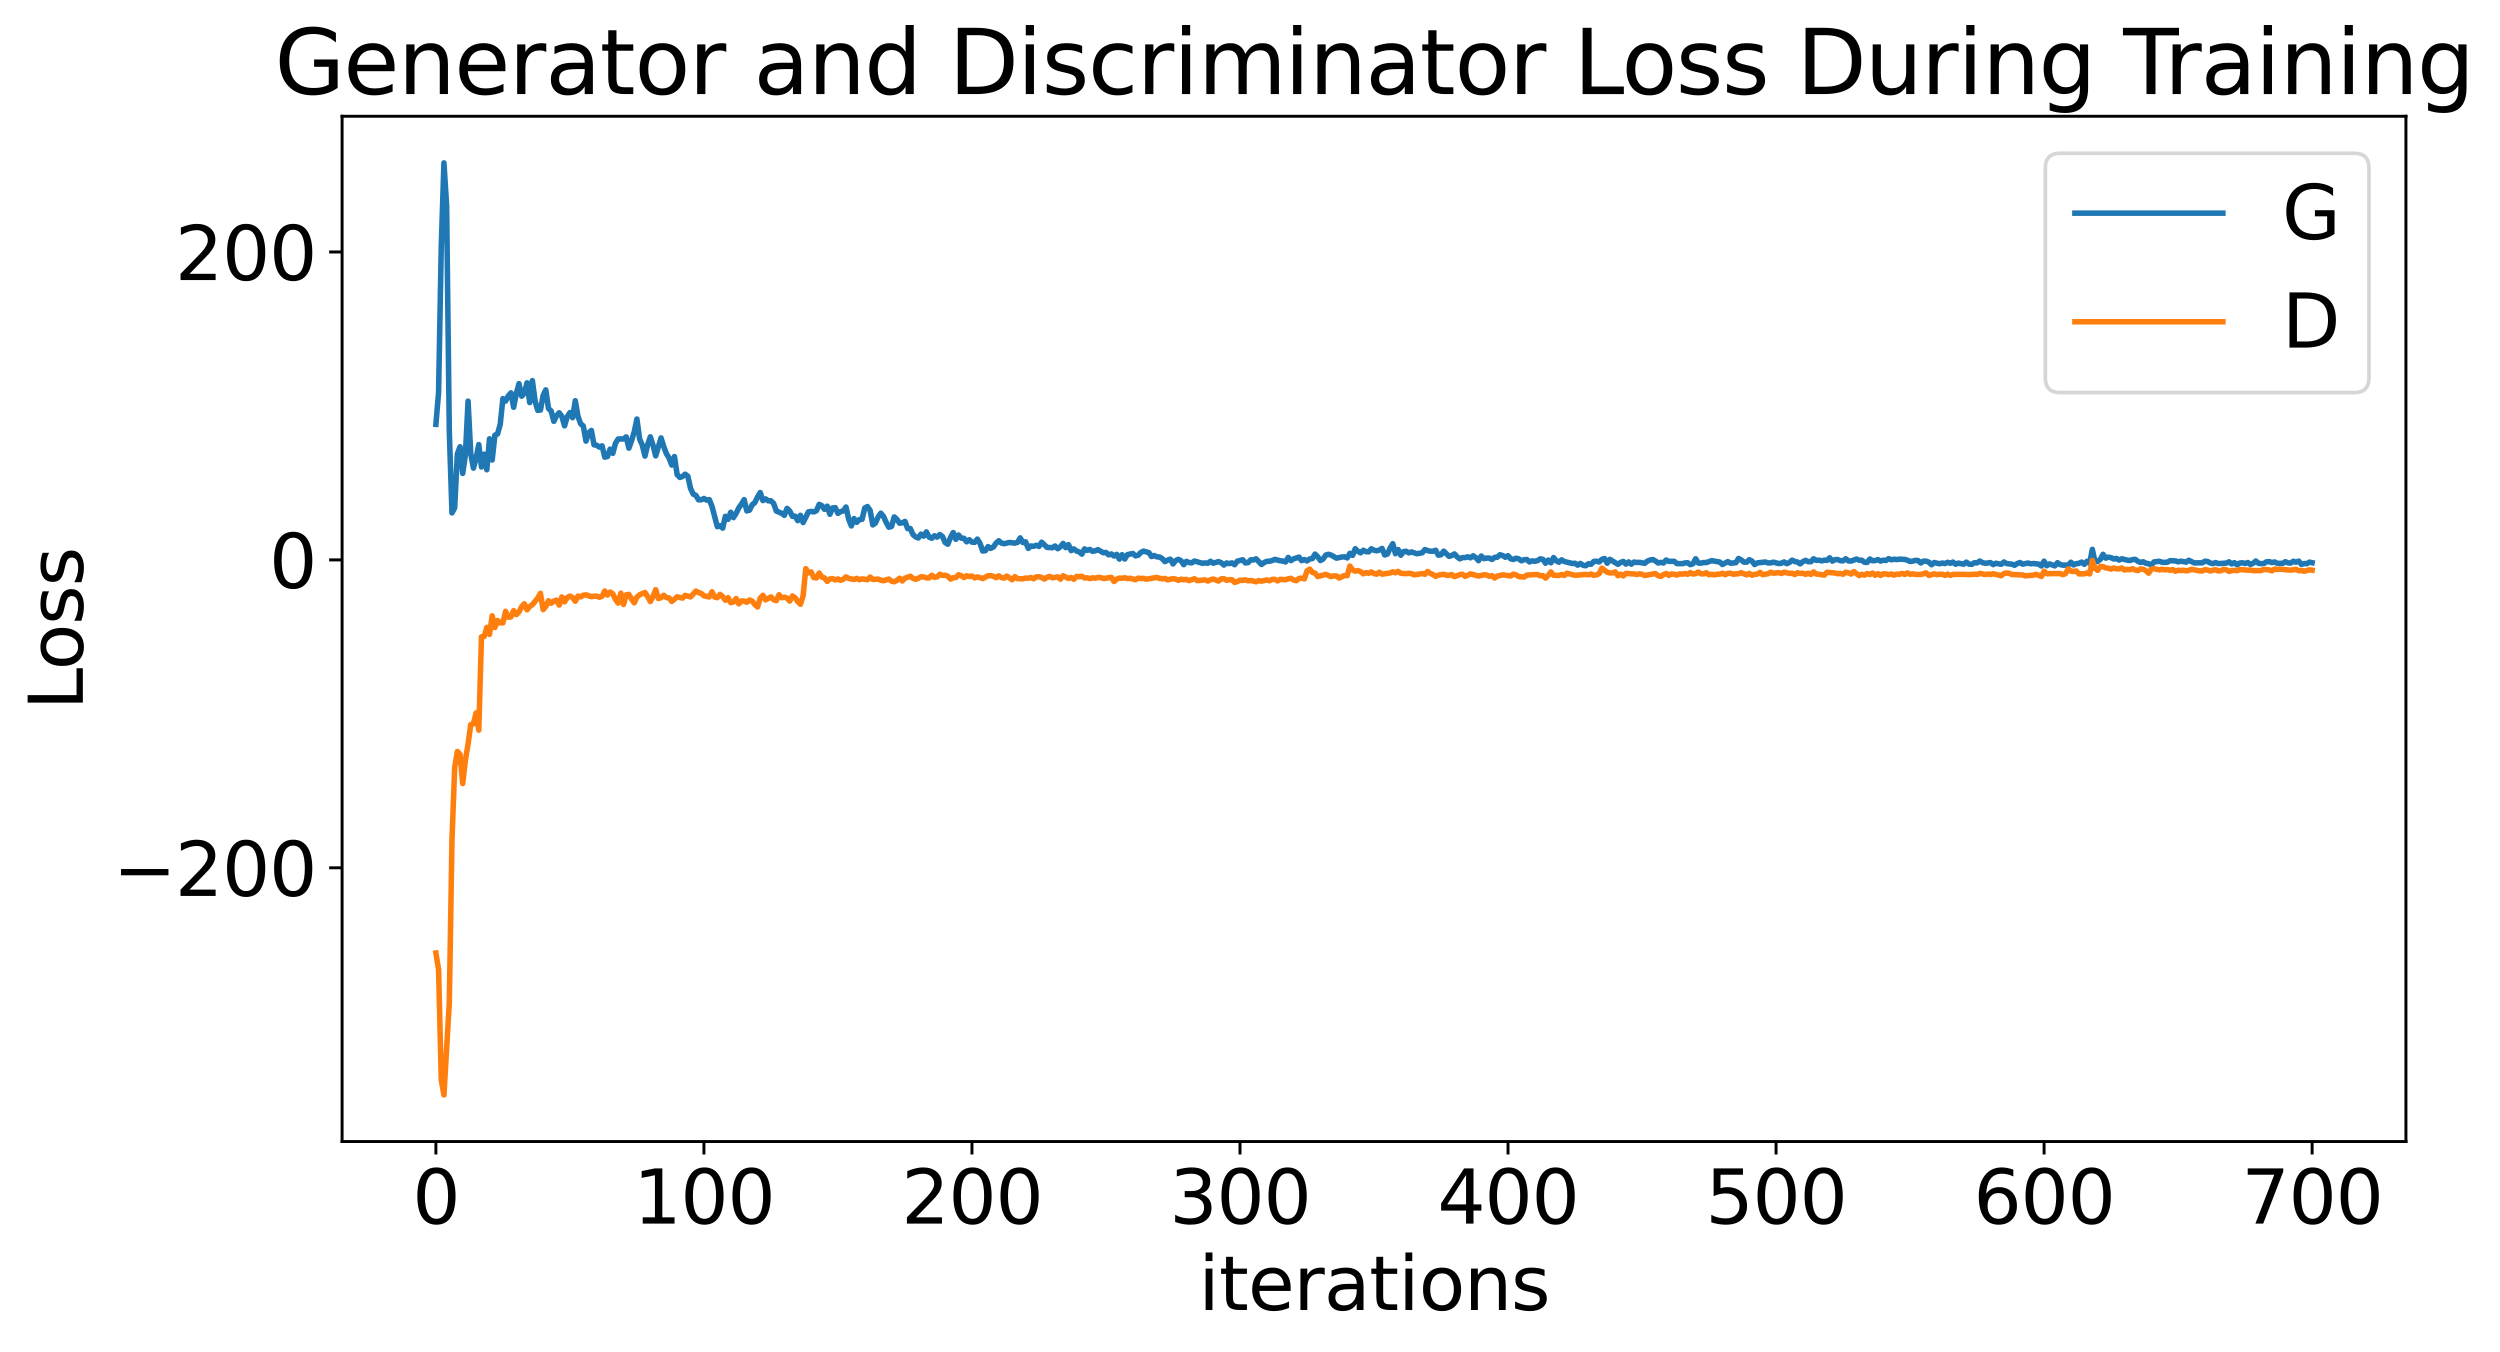 <?xml version="1.0" encoding="utf-8" standalone="no"?>
<!DOCTYPE svg PUBLIC "-//W3C//DTD SVG 1.1//EN"
  "http://www.w3.org/Graphics/SVG/1.1/DTD/svg11.dtd">
<svg xmlns:xlink="http://www.w3.org/1999/xlink" width="675.923pt" height="365.549pt" viewBox="0 0 675.923 365.549" xmlns="http://www.w3.org/2000/svg" version="1.1">
 <defs>
  <style type="text/css">*{stroke-linejoin: round; stroke-linecap: butt}</style>
 </defs>
 <g id="figure_1">
  <g id="patch_1">
   <path d="M 0 365.549 
L 675.923 365.549 
L 675.923 -0 
L 0 -0 
z
" style="fill: #ffffff"/>
  </g>
  <g id="axes_1">
   <g id="patch_2">
    <path d="M 92.491 308.636 
L 650.491 308.636 
L 650.491 31.436 
L 92.491 31.436 
z
" style="fill: #ffffff"/>
   </g>
   <g id="matplotlib.axis_1">
    <g id="xtick_1">
     <g id="line2d_1">
      <defs>
       <path id="m7bbeea6de3" d="M 0 0 
L 0 3.5 
" style="stroke: #000000; stroke-width: 0.8"/>
      </defs>
      <g>
       <use xlink:href="#m7bbeea6de3" x="117.854" y="308.636" style="stroke: #000000; stroke-width: 0.8"/>
      </g>
     </g>
     <g id="text_1">
      <!-- 0 -->
      <g transform="translate(111.492 330.833) scale(0.2 -0.2)">
       <defs>
        <path id="DejaVuSans-30" d="M 2034 4250 
Q 1547 4250 1301 3770 
Q 1056 3291 1056 2328 
Q 1056 1369 1301 889 
Q 1547 409 2034 409 
Q 2525 409 2770 889 
Q 3016 1369 3016 2328 
Q 3016 3291 2770 3770 
Q 2525 4250 2034 4250 
z
M 2034 4750 
Q 2819 4750 3233 4129 
Q 3647 3509 3647 2328 
Q 3647 1150 3233 529 
Q 2819 -91 2034 -91 
Q 1250 -91 836 529 
Q 422 1150 422 2328 
Q 422 3509 836 4129 
Q 1250 4750 2034 4750 
z
" transform="scale(0.016)"/>
       </defs>
       <use xlink:href="#DejaVuSans-30"/>
      </g>
     </g>
    </g>
    <g id="xtick_2">
     <g id="line2d_2">
      <g>
       <use xlink:href="#m7bbeea6de3" x="190.322" y="308.636" style="stroke: #000000; stroke-width: 0.8"/>
      </g>
     </g>
     <g id="text_2">
      <!-- 100 -->
      <g transform="translate(171.234 330.833) scale(0.2 -0.2)">
       <defs>
        <path id="DejaVuSans-31" d="M 794 531 
L 1825 531 
L 1825 4091 
L 703 3866 
L 703 4441 
L 1819 4666 
L 2450 4666 
L 2450 531 
L 3481 531 
L 3481 0 
L 794 0 
L 794 531 
z
" transform="scale(0.016)"/>
       </defs>
       <use xlink:href="#DejaVuSans-31"/>
       <use xlink:href="#DejaVuSans-30" x="63.623"/>
       <use xlink:href="#DejaVuSans-30" x="127.246"/>
      </g>
     </g>
    </g>
    <g id="xtick_3">
     <g id="line2d_3">
      <g>
       <use xlink:href="#m7bbeea6de3" x="262.789" y="308.636" style="stroke: #000000; stroke-width: 0.8"/>
      </g>
     </g>
     <g id="text_3">
      <!-- 200 -->
      <g transform="translate(243.702 330.833) scale(0.2 -0.2)">
       <defs>
        <path id="DejaVuSans-32" d="M 1228 531 
L 3431 531 
L 3431 0 
L 469 0 
L 469 531 
Q 828 903 1448 1529 
Q 2069 2156 2228 2338 
Q 2531 2678 2651 2914 
Q 2772 3150 2772 3378 
Q 2772 3750 2511 3984 
Q 2250 4219 1831 4219 
Q 1534 4219 1204 4116 
Q 875 4013 500 3803 
L 500 4441 
Q 881 4594 1212 4672 
Q 1544 4750 1819 4750 
Q 2544 4750 2975 4387 
Q 3406 4025 3406 3419 
Q 3406 3131 3298 2873 
Q 3191 2616 2906 2266 
Q 2828 2175 2409 1742 
Q 1991 1309 1228 531 
z
" transform="scale(0.016)"/>
       </defs>
       <use xlink:href="#DejaVuSans-32"/>
       <use xlink:href="#DejaVuSans-30" x="63.623"/>
       <use xlink:href="#DejaVuSans-30" x="127.246"/>
      </g>
     </g>
    </g>
    <g id="xtick_4">
     <g id="line2d_4">
      <g>
       <use xlink:href="#m7bbeea6de3" x="335.257" y="308.636" style="stroke: #000000; stroke-width: 0.8"/>
      </g>
     </g>
     <g id="text_4">
      <!-- 300 -->
      <g transform="translate(316.169 330.833) scale(0.2 -0.2)">
       <defs>
        <path id="DejaVuSans-33" d="M 2597 2516 
Q 3050 2419 3304 2112 
Q 3559 1806 3559 1356 
Q 3559 666 3084 287 
Q 2609 -91 1734 -91 
Q 1441 -91 1130 -33 
Q 819 25 488 141 
L 488 750 
Q 750 597 1062 519 
Q 1375 441 1716 441 
Q 2309 441 2620 675 
Q 2931 909 2931 1356 
Q 2931 1769 2642 2001 
Q 2353 2234 1838 2234 
L 1294 2234 
L 1294 2753 
L 1863 2753 
Q 2328 2753 2575 2939 
Q 2822 3125 2822 3475 
Q 2822 3834 2567 4026 
Q 2313 4219 1838 4219 
Q 1578 4219 1281 4162 
Q 984 4106 628 3988 
L 628 4550 
Q 988 4650 1302 4700 
Q 1616 4750 1894 4750 
Q 2613 4750 3031 4423 
Q 3450 4097 3450 3541 
Q 3450 3153 3228 2886 
Q 3006 2619 2597 2516 
z
" transform="scale(0.016)"/>
       </defs>
       <use xlink:href="#DejaVuSans-33"/>
       <use xlink:href="#DejaVuSans-30" x="63.623"/>
       <use xlink:href="#DejaVuSans-30" x="127.246"/>
      </g>
     </g>
    </g>
    <g id="xtick_5">
     <g id="line2d_5">
      <g>
       <use xlink:href="#m7bbeea6de3" x="407.724" y="308.636" style="stroke: #000000; stroke-width: 0.8"/>
      </g>
     </g>
     <g id="text_5">
      <!-- 400 -->
      <g transform="translate(388.637 330.833) scale(0.2 -0.2)">
       <defs>
        <path id="DejaVuSans-34" d="M 2419 4116 
L 825 1625 
L 2419 1625 
L 2419 4116 
z
M 2253 4666 
L 3047 4666 
L 3047 1625 
L 3713 1625 
L 3713 1100 
L 3047 1100 
L 3047 0 
L 2419 0 
L 2419 1100 
L 313 1100 
L 313 1709 
L 2253 4666 
z
" transform="scale(0.016)"/>
       </defs>
       <use xlink:href="#DejaVuSans-34"/>
       <use xlink:href="#DejaVuSans-30" x="63.623"/>
       <use xlink:href="#DejaVuSans-30" x="127.246"/>
      </g>
     </g>
    </g>
    <g id="xtick_6">
     <g id="line2d_6">
      <g>
       <use xlink:href="#m7bbeea6de3" x="480.192" y="308.636" style="stroke: #000000; stroke-width: 0.8"/>
      </g>
     </g>
     <g id="text_6">
      <!-- 500 -->
      <g transform="translate(461.104 330.833) scale(0.2 -0.2)">
       <defs>
        <path id="DejaVuSans-35" d="M 691 4666 
L 3169 4666 
L 3169 4134 
L 1269 4134 
L 1269 2991 
Q 1406 3038 1543 3061 
Q 1681 3084 1819 3084 
Q 2600 3084 3056 2656 
Q 3513 2228 3513 1497 
Q 3513 744 3044 326 
Q 2575 -91 1722 -91 
Q 1428 -91 1123 -41 
Q 819 9 494 109 
L 494 744 
Q 775 591 1075 516 
Q 1375 441 1709 441 
Q 2250 441 2565 725 
Q 2881 1009 2881 1497 
Q 2881 1984 2565 2268 
Q 2250 2553 1709 2553 
Q 1456 2553 1204 2497 
Q 953 2441 691 2322 
L 691 4666 
z
" transform="scale(0.016)"/>
       </defs>
       <use xlink:href="#DejaVuSans-35"/>
       <use xlink:href="#DejaVuSans-30" x="63.623"/>
       <use xlink:href="#DejaVuSans-30" x="127.246"/>
      </g>
     </g>
    </g>
    <g id="xtick_7">
     <g id="line2d_7">
      <g>
       <use xlink:href="#m7bbeea6de3" x="552.659" y="308.636" style="stroke: #000000; stroke-width: 0.8"/>
      </g>
     </g>
     <g id="text_7">
      <!-- 600 -->
      <g transform="translate(533.572 330.833) scale(0.2 -0.2)">
       <defs>
        <path id="DejaVuSans-36" d="M 2113 2584 
Q 1688 2584 1439 2293 
Q 1191 2003 1191 1497 
Q 1191 994 1439 701 
Q 1688 409 2113 409 
Q 2538 409 2786 701 
Q 3034 994 3034 1497 
Q 3034 2003 2786 2293 
Q 2538 2584 2113 2584 
z
M 3366 4563 
L 3366 3988 
Q 3128 4100 2886 4159 
Q 2644 4219 2406 4219 
Q 1781 4219 1451 3797 
Q 1122 3375 1075 2522 
Q 1259 2794 1537 2939 
Q 1816 3084 2150 3084 
Q 2853 3084 3261 2657 
Q 3669 2231 3669 1497 
Q 3669 778 3244 343 
Q 2819 -91 2113 -91 
Q 1303 -91 875 529 
Q 447 1150 447 2328 
Q 447 3434 972 4092 
Q 1497 4750 2381 4750 
Q 2619 4750 2861 4703 
Q 3103 4656 3366 4563 
z
" transform="scale(0.016)"/>
       </defs>
       <use xlink:href="#DejaVuSans-36"/>
       <use xlink:href="#DejaVuSans-30" x="63.623"/>
       <use xlink:href="#DejaVuSans-30" x="127.246"/>
      </g>
     </g>
    </g>
    <g id="xtick_8">
     <g id="line2d_8">
      <g>
       <use xlink:href="#m7bbeea6de3" x="625.127" y="308.636" style="stroke: #000000; stroke-width: 0.8"/>
      </g>
     </g>
     <g id="text_8">
      <!-- 700 -->
      <g transform="translate(606.039 330.833) scale(0.2 -0.2)">
       <defs>
        <path id="DejaVuSans-37" d="M 525 4666 
L 3525 4666 
L 3525 4397 
L 1831 0 
L 1172 0 
L 2766 4134 
L 525 4134 
L 525 4666 
z
" transform="scale(0.016)"/>
       </defs>
       <use xlink:href="#DejaVuSans-37"/>
       <use xlink:href="#DejaVuSans-30" x="63.623"/>
       <use xlink:href="#DejaVuSans-30" x="127.246"/>
      </g>
     </g>
    </g>
    <g id="text_9">
     <!-- iterations -->
     <g transform="translate(324.036 354.189) scale(0.2 -0.2)">
      <defs>
       <path id="DejaVuSans-69" d="M 603 3500 
L 1178 3500 
L 1178 0 
L 603 0 
L 603 3500 
z
M 603 4863 
L 1178 4863 
L 1178 4134 
L 603 4134 
L 603 4863 
z
" transform="scale(0.016)"/>
       <path id="DejaVuSans-74" d="M 1172 4494 
L 1172 3500 
L 2356 3500 
L 2356 3053 
L 1172 3053 
L 1172 1153 
Q 1172 725 1289 603 
Q 1406 481 1766 481 
L 2356 481 
L 2356 0 
L 1766 0 
Q 1100 0 847 248 
Q 594 497 594 1153 
L 594 3053 
L 172 3053 
L 172 3500 
L 594 3500 
L 594 4494 
L 1172 4494 
z
" transform="scale(0.016)"/>
       <path id="DejaVuSans-65" d="M 3597 1894 
L 3597 1613 
L 953 1613 
Q 991 1019 1311 708 
Q 1631 397 2203 397 
Q 2534 397 2845 478 
Q 3156 559 3463 722 
L 3463 178 
Q 3153 47 2828 -22 
Q 2503 -91 2169 -91 
Q 1331 -91 842 396 
Q 353 884 353 1716 
Q 353 2575 817 3079 
Q 1281 3584 2069 3584 
Q 2775 3584 3186 3129 
Q 3597 2675 3597 1894 
z
M 3022 2063 
Q 3016 2534 2758 2815 
Q 2500 3097 2075 3097 
Q 1594 3097 1305 2825 
Q 1016 2553 972 2059 
L 3022 2063 
z
" transform="scale(0.016)"/>
       <path id="DejaVuSans-72" d="M 2631 2963 
Q 2534 3019 2420 3045 
Q 2306 3072 2169 3072 
Q 1681 3072 1420 2755 
Q 1159 2438 1159 1844 
L 1159 0 
L 581 0 
L 581 3500 
L 1159 3500 
L 1159 2956 
Q 1341 3275 1631 3429 
Q 1922 3584 2338 3584 
Q 2397 3584 2469 3576 
Q 2541 3569 2628 3553 
L 2631 2963 
z
" transform="scale(0.016)"/>
       <path id="DejaVuSans-61" d="M 2194 1759 
Q 1497 1759 1228 1600 
Q 959 1441 959 1056 
Q 959 750 1161 570 
Q 1363 391 1709 391 
Q 2188 391 2477 730 
Q 2766 1069 2766 1631 
L 2766 1759 
L 2194 1759 
z
M 3341 1997 
L 3341 0 
L 2766 0 
L 2766 531 
Q 2569 213 2275 61 
Q 1981 -91 1556 -91 
Q 1019 -91 701 211 
Q 384 513 384 1019 
Q 384 1609 779 1909 
Q 1175 2209 1959 2209 
L 2766 2209 
L 2766 2266 
Q 2766 2663 2505 2880 
Q 2244 3097 1772 3097 
Q 1472 3097 1187 3025 
Q 903 2953 641 2809 
L 641 3341 
Q 956 3463 1253 3523 
Q 1550 3584 1831 3584 
Q 2591 3584 2966 3190 
Q 3341 2797 3341 1997 
z
" transform="scale(0.016)"/>
       <path id="DejaVuSans-6f" d="M 1959 3097 
Q 1497 3097 1228 2736 
Q 959 2375 959 1747 
Q 959 1119 1226 758 
Q 1494 397 1959 397 
Q 2419 397 2687 759 
Q 2956 1122 2956 1747 
Q 2956 2369 2687 2733 
Q 2419 3097 1959 3097 
z
M 1959 3584 
Q 2709 3584 3137 3096 
Q 3566 2609 3566 1747 
Q 3566 888 3137 398 
Q 2709 -91 1959 -91 
Q 1206 -91 779 398 
Q 353 888 353 1747 
Q 353 2609 779 3096 
Q 1206 3584 1959 3584 
z
" transform="scale(0.016)"/>
       <path id="DejaVuSans-6e" d="M 3513 2113 
L 3513 0 
L 2938 0 
L 2938 2094 
Q 2938 2591 2744 2837 
Q 2550 3084 2163 3084 
Q 1697 3084 1428 2787 
Q 1159 2491 1159 1978 
L 1159 0 
L 581 0 
L 581 3500 
L 1159 3500 
L 1159 2956 
Q 1366 3272 1645 3428 
Q 1925 3584 2291 3584 
Q 2894 3584 3203 3211 
Q 3513 2838 3513 2113 
z
" transform="scale(0.016)"/>
       <path id="DejaVuSans-73" d="M 2834 3397 
L 2834 2853 
Q 2591 2978 2328 3040 
Q 2066 3103 1784 3103 
Q 1356 3103 1142 2972 
Q 928 2841 928 2578 
Q 928 2378 1081 2264 
Q 1234 2150 1697 2047 
L 1894 2003 
Q 2506 1872 2764 1633 
Q 3022 1394 3022 966 
Q 3022 478 2636 193 
Q 2250 -91 1575 -91 
Q 1294 -91 989 -36 
Q 684 19 347 128 
L 347 722 
Q 666 556 975 473 
Q 1284 391 1588 391 
Q 1994 391 2212 530 
Q 2431 669 2431 922 
Q 2431 1156 2273 1281 
Q 2116 1406 1581 1522 
L 1381 1569 
Q 847 1681 609 1914 
Q 372 2147 372 2553 
Q 372 3047 722 3315 
Q 1072 3584 1716 3584 
Q 2034 3584 2315 3537 
Q 2597 3491 2834 3397 
z
" transform="scale(0.016)"/>
      </defs>
      <use xlink:href="#DejaVuSans-69"/>
      <use xlink:href="#DejaVuSans-74" x="27.783"/>
      <use xlink:href="#DejaVuSans-65" x="66.992"/>
      <use xlink:href="#DejaVuSans-72" x="128.516"/>
      <use xlink:href="#DejaVuSans-61" x="169.629"/>
      <use xlink:href="#DejaVuSans-74" x="230.908"/>
      <use xlink:href="#DejaVuSans-69" x="270.117"/>
      <use xlink:href="#DejaVuSans-6f" x="297.9"/>
      <use xlink:href="#DejaVuSans-6e" x="359.082"/>
      <use xlink:href="#DejaVuSans-73" x="422.461"/>
     </g>
    </g>
   </g>
   <g id="matplotlib.axis_2">
    <g id="ytick_1">
     <g id="line2d_9">
      <defs>
       <path id="mcf2837aed1" d="M 0 0 
L -3.5 0 
" style="stroke: #000000; stroke-width: 0.8"/>
      </defs>
      <g>
       <use xlink:href="#mcf2837aed1" x="92.491" y="234.627" style="stroke: #000000; stroke-width: 0.8"/>
      </g>
     </g>
     <g id="text_10">
      <!-- −200 -->
      <g transform="translate(30.556 242.225) scale(0.2 -0.2)">
       <defs>
        <path id="DejaVuSans-2212" d="M 678 2272 
L 4684 2272 
L 4684 1741 
L 678 1741 
L 678 2272 
z
" transform="scale(0.016)"/>
       </defs>
       <use xlink:href="#DejaVuSans-2212"/>
       <use xlink:href="#DejaVuSans-32" x="83.789"/>
       <use xlink:href="#DejaVuSans-30" x="147.412"/>
       <use xlink:href="#DejaVuSans-30" x="211.035"/>
      </g>
     </g>
    </g>
    <g id="ytick_2">
     <g id="line2d_10">
      <g>
       <use xlink:href="#mcf2837aed1" x="92.491" y="151.377" style="stroke: #000000; stroke-width: 0.8"/>
      </g>
     </g>
     <g id="text_11">
      <!-- 0 -->
      <g transform="translate(72.766 158.975) scale(0.2 -0.2)">
       <use xlink:href="#DejaVuSans-30"/>
      </g>
     </g>
    </g>
    <g id="ytick_3">
     <g id="line2d_11">
      <g>
       <use xlink:href="#mcf2837aed1" x="92.491" y="68.127" style="stroke: #000000; stroke-width: 0.8"/>
      </g>
     </g>
     <g id="text_12">
      <!-- 200 -->
      <g transform="translate(47.316 75.725) scale(0.2 -0.2)">
       <use xlink:href="#DejaVuSans-32"/>
       <use xlink:href="#DejaVuSans-30" x="63.623"/>
       <use xlink:href="#DejaVuSans-30" x="127.246"/>
      </g>
     </g>
    </g>
    <g id="text_13">
     <!-- Loss -->
     <g transform="translate(22.397 191.971) rotate(-90) scale(0.2 -0.2)">
      <defs>
       <path id="DejaVuSans-4c" d="M 628 4666 
L 1259 4666 
L 1259 531 
L 3531 531 
L 3531 0 
L 628 0 
L 628 4666 
z
" transform="scale(0.016)"/>
      </defs>
      <use xlink:href="#DejaVuSans-4c"/>
      <use xlink:href="#DejaVuSans-6f" x="53.963"/>
      <use xlink:href="#DejaVuSans-73" x="115.145"/>
      <use xlink:href="#DejaVuSans-73" x="167.244"/>
     </g>
    </g>
   </g>
   <g id="line2d_12">
    <path d="M 117.854 114.726 
L 118.579 106.082 
L 119.304 66.645 
L 120.028 44.036 
L 120.753 55.608 
L 121.478 116.63 
L 122.202 138.665 
L 122.927 137.321 
L 123.652 122.742 
L 124.376 120.788 
L 125.101 127.999 
L 125.826 122.99 
L 126.55 108.459 
L 127.275 122.647 
L 128 126.557 
L 128.724 123.899 
L 129.449 120.202 
L 130.174 126.255 
L 130.898 122.798 
L 131.623 127.006 
L 132.348 118.641 
L 133.072 124.367 
L 133.797 117.663 
L 134.522 117.331 
L 135.246 114.695 
L 135.971 107.765 
L 136.696 108.436 
L 137.42 107.051 
L 138.145 106.22 
L 138.87 110.117 
L 139.595 106.403 
L 140.319 103.735 
L 141.044 107.115 
L 141.769 106.333 
L 142.493 103.507 
L 143.218 108.843 
L 143.943 102.92 
L 144.667 108.43 
L 145.392 110.936 
L 146.117 110.869 
L 146.841 106.939 
L 147.566 105.41 
L 148.291 110.446 
L 149.015 111.131 
L 149.74 113.913 
L 150.465 112.411 
L 151.189 111.591 
L 151.914 112.594 
L 152.639 115.131 
L 153.363 112.663 
L 154.088 111.561 
L 154.813 112.926 
L 155.537 108.347 
L 156.262 112.549 
L 156.987 114.581 
L 157.711 115.179 
L 158.436 119.262 
L 159.161 117.015 
L 159.885 116.38 
L 160.61 120.268 
L 161.335 120.377 
L 162.059 120.879 
L 162.784 120.548 
L 163.509 123.598 
L 164.233 123.432 
L 164.958 121.429 
L 165.683 122.561 
L 166.408 119.853 
L 167.132 118.695 
L 168.582 118.681 
L 169.306 118.119 
L 170.031 121.17 
L 170.756 119.148 
L 171.48 116.747 
L 172.205 113.297 
L 172.93 118.689 
L 173.654 120.343 
L 174.379 123.309 
L 175.104 120.225 
L 175.828 118.109 
L 176.553 120.365 
L 177.278 123.245 
L 178.727 118.407 
L 179.452 120.743 
L 180.176 122.653 
L 180.901 123.837 
L 181.626 125.745 
L 182.35 123.448 
L 183.075 128.319 
L 183.8 129.081 
L 184.524 128.831 
L 185.249 128.207 
L 185.974 128.762 
L 186.698 132.053 
L 187.423 133.597 
L 188.148 133.935 
L 188.872 135.142 
L 189.597 135.137 
L 190.322 134.78 
L 191.046 135.202 
L 191.771 135.093 
L 192.496 136.905 
L 193.945 142.4 
L 194.67 142.129 
L 195.395 142.779 
L 196.119 139.599 
L 196.844 140.408 
L 197.569 138.506 
L 198.293 139.938 
L 199.018 138.802 
L 199.743 137.321 
L 200.467 136.305 
L 201.192 135.089 
L 201.917 138.126 
L 202.641 137.931 
L 203.366 136.482 
L 204.091 135.887 
L 204.815 134.36 
L 205.54 133.177 
L 206.265 135.337 
L 206.989 134.895 
L 207.714 135.406 
L 208.439 135.396 
L 209.163 136.107 
L 209.888 138.161 
L 211.337 138.779 
L 212.062 139.329 
L 212.787 137.455 
L 213.511 138.146 
L 214.236 139.585 
L 214.961 139.542 
L 215.685 140.772 
L 216.41 139.328 
L 217.135 141.271 
L 218.584 138.387 
L 219.309 138.268 
L 220.033 138.407 
L 220.758 138.064 
L 221.483 136.366 
L 222.208 136.725 
L 222.932 137.705 
L 223.657 136.859 
L 224.382 139.049 
L 225.106 137.336 
L 225.831 137.258 
L 226.556 138.794 
L 227.28 138.317 
L 228.005 138.128 
L 228.73 137.086 
L 229.454 140.357 
L 230.179 142.188 
L 230.904 140.212 
L 231.628 141.215 
L 232.353 140.469 
L 233.078 140.399 
L 233.802 137.341 
L 234.527 136.957 
L 235.252 138.005 
L 235.976 141.917 
L 236.701 141.394 
L 237.426 139.77 
L 238.15 138.757 
L 238.875 139.628 
L 239.6 141.258 
L 240.324 142.544 
L 241.049 142.32 
L 241.774 139.759 
L 242.498 140.416 
L 243.223 141.454 
L 243.948 141.364 
L 244.672 140.979 
L 245.397 142.911 
L 246.122 142.902 
L 246.846 144.549 
L 247.571 145.171 
L 248.296 145.449 
L 249.02 144.416 
L 249.745 144.948 
L 250.47 143.815 
L 251.195 145.208 
L 251.919 145.529 
L 252.644 144.862 
L 253.369 145.227 
L 254.093 144.528 
L 254.818 145.046 
L 255.543 146.683 
L 256.267 147.135 
L 256.992 145.329 
L 257.717 143.989 
L 258.441 145.813 
L 259.166 144.653 
L 259.891 145.492 
L 260.615 145.544 
L 261.34 146.48 
L 262.065 145.926 
L 262.789 146.57 
L 263.514 146.635 
L 264.239 145.762 
L 264.963 146.892 
L 265.688 148.983 
L 266.413 148.88 
L 267.137 147.784 
L 267.862 148.254 
L 268.587 147.889 
L 269.311 146.846 
L 270.036 146.202 
L 270.761 146.837 
L 271.485 146.998 
L 272.935 146.667 
L 274.384 146.849 
L 275.109 146.639 
L 275.833 145.434 
L 276.558 146.697 
L 277.283 146.488 
L 278.008 148.265 
L 278.732 147.614 
L 279.457 147.71 
L 280.182 147.42 
L 280.906 147.741 
L 281.631 146.591 
L 283.08 147.988 
L 284.53 148.093 
L 285.254 147.626 
L 285.979 148.347 
L 286.704 147.834 
L 287.428 146.929 
L 288.153 148.068 
L 288.878 147.259 
L 289.602 148.865 
L 290.327 148.411 
L 291.052 148.967 
L 291.776 149.222 
L 292.501 149.822 
L 293.226 148.406 
L 293.95 148.807 
L 294.675 148.54 
L 295.4 149.073 
L 296.124 148.909 
L 296.849 148.618 
L 298.298 149.441 
L 299.023 149.37 
L 299.748 150.014 
L 300.472 149.776 
L 301.197 150.326 
L 301.922 149.881 
L 302.646 151.162 
L 303.371 149.986 
L 304.096 151.135 
L 304.82 149.965 
L 306.27 149.637 
L 306.995 150.278 
L 307.719 150.13 
L 308.444 149.369 
L 309.169 148.998 
L 310.618 149.411 
L 311.343 150.465 
L 312.067 150.199 
L 312.792 150.562 
L 313.517 150.591 
L 314.241 151.05 
L 314.966 151.842 
L 315.691 151.427 
L 316.415 151.176 
L 317.14 152.474 
L 317.865 151.553 
L 318.589 151.225 
L 319.314 151.596 
L 320.039 152.661 
L 320.763 151.773 
L 321.488 152.094 
L 322.213 152.178 
L 322.937 151.689 
L 325.111 152.286 
L 325.836 152.201 
L 326.561 152.28 
L 327.285 151.755 
L 328.01 152.273 
L 329.459 151.842 
L 330.184 152.142 
L 330.909 152.77 
L 331.633 152.207 
L 332.358 152.377 
L 333.083 152.188 
L 333.808 152.676 
L 334.532 151.732 
L 335.982 151.345 
L 336.706 152.187 
L 337.431 152.122 
L 338.156 151.359 
L 338.88 151.397 
L 339.605 151.086 
L 341.054 152.61 
L 341.779 152.103 
L 342.504 151.755 
L 343.228 151.746 
L 343.953 151.555 
L 344.678 151.234 
L 346.127 151.617 
L 346.852 151.692 
L 347.576 151.931 
L 348.301 150.714 
L 349.026 151.562 
L 349.75 151.106 
L 351.2 150.617 
L 351.924 151.58 
L 352.649 151.283 
L 353.374 151.652 
L 354.098 151.117 
L 354.823 151.018 
L 355.548 149.816 
L 356.272 150.539 
L 356.997 151.546 
L 357.722 151.134 
L 358.446 150.084 
L 359.171 149.856 
L 359.896 150.085 
L 361.345 150.906 
L 362.795 150.592 
L 363.519 150.54 
L 364.244 150.836 
L 364.969 149.605 
L 365.693 150.156 
L 366.418 148.36 
L 367.143 149.069 
L 367.867 149.47 
L 368.592 148.775 
L 369.317 149.156 
L 370.041 149.2 
L 370.766 148.373 
L 371.491 148.781 
L 372.215 148.916 
L 372.94 148.736 
L 373.665 148.278 
L 374.389 150.048 
L 375.114 149.795 
L 375.839 148.208 
L 376.563 147.007 
L 377.288 149.702 
L 378.013 148.585 
L 378.737 150.114 
L 379.462 149.148 
L 380.187 149.05 
L 380.911 149.482 
L 381.636 149.222 
L 383.085 149.716 
L 384.535 149.449 
L 385.259 148.576 
L 385.984 148.866 
L 386.709 149.034 
L 387.433 149.043 
L 388.158 148.766 
L 388.883 150.102 
L 389.608 149.976 
L 390.332 149.013 
L 391.782 150.416 
L 392.506 150.191 
L 393.231 149.766 
L 393.956 150.542 
L 394.68 151.094 
L 395.405 150.749 
L 396.13 150.749 
L 396.854 150.553 
L 397.579 150.811 
L 398.304 150.267 
L 399.028 150.789 
L 399.753 151.587 
L 400.478 150.325 
L 401.202 151.033 
L 401.927 150.884 
L 402.652 150.884 
L 403.376 151.261 
L 404.101 150.708 
L 404.826 150.648 
L 405.55 149.983 
L 406.275 150.221 
L 407 150.661 
L 407.724 150.245 
L 408.449 151.091 
L 409.174 151.255 
L 409.898 150.926 
L 410.623 151.095 
L 411.348 151.623 
L 412.072 151.33 
L 412.797 151.276 
L 413.522 151.927 
L 414.246 151.645 
L 414.971 151.748 
L 415.696 151.59 
L 416.42 151.097 
L 417.145 151.233 
L 417.87 152.274 
L 418.595 151.432 
L 419.319 152.155 
L 420.044 150.75 
L 420.769 151.643 
L 421.493 152.004 
L 422.218 151.371 
L 422.943 151.812 
L 425.117 152.347 
L 425.841 152.288 
L 426.566 152.793 
L 427.291 152.33 
L 428.015 152.841 
L 428.74 152.952 
L 429.465 152.416 
L 430.189 152.56 
L 430.914 151.791 
L 431.639 151.744 
L 432.363 151.926 
L 433.088 151.236 
L 433.813 151.002 
L 434.537 152.275 
L 435.262 151.23 
L 437.436 152.577 
L 438.161 152.08 
L 438.885 151.792 
L 439.61 152.511 
L 440.335 151.929 
L 441.059 152.537 
L 441.784 151.959 
L 442.509 152.067 
L 443.233 152.044 
L 444.683 152.305 
L 445.408 151.7 
L 446.132 151.42 
L 446.857 151.288 
L 447.582 151.666 
L 448.306 152.211 
L 449.031 152.047 
L 449.756 152.216 
L 450.48 151.418 
L 451.205 151.784 
L 452.654 151.755 
L 453.379 152.372 
L 454.828 152.398 
L 455.553 152.207 
L 456.278 152.144 
L 457.002 152.661 
L 457.727 152.418 
L 458.452 151.077 
L 459.176 152.23 
L 459.901 152.255 
L 460.626 152.086 
L 461.35 152.097 
L 462.8 151.576 
L 464.249 151.849 
L 464.974 151.953 
L 465.698 152.623 
L 467.148 151.842 
L 467.872 152.268 
L 469.322 152.144 
L 470.046 150.988 
L 470.771 151.397 
L 471.496 151.976 
L 472.22 151.998 
L 472.945 151.336 
L 473.67 151.683 
L 474.395 152.633 
L 475.119 152.194 
L 477.293 151.946 
L 478.018 152.201 
L 478.743 152.193 
L 479.467 151.984 
L 480.917 152.365 
L 481.641 152.266 
L 482.366 151.934 
L 483.091 152.402 
L 483.815 152.066 
L 484.54 151.447 
L 485.265 151.829 
L 485.989 151.947 
L 486.714 152.449 
L 487.439 151.844 
L 488.163 151.506 
L 488.888 151.858 
L 489.613 151.872 
L 490.337 151.079 
L 491.062 151.507 
L 491.787 151.45 
L 492.511 151.648 
L 493.236 151.448 
L 493.961 151.496 
L 494.685 150.818 
L 495.41 151.707 
L 496.135 151.308 
L 496.859 151.277 
L 497.584 151.595 
L 498.309 151.629 
L 499.033 151.071 
L 499.758 151.646 
L 500.483 151.696 
L 501.932 151.15 
L 502.657 151.458 
L 503.382 151.468 
L 504.106 152.025 
L 504.831 152.047 
L 505.556 151.138 
L 506.28 151.604 
L 507.005 151.562 
L 507.73 151.301 
L 508.454 151.701 
L 509.179 151.454 
L 509.904 151.537 
L 510.628 151.038 
L 511.353 151.345 
L 512.078 151.194 
L 512.802 151.299 
L 513.527 151.181 
L 514.976 151.246 
L 515.701 151.462 
L 516.426 151.801 
L 517.15 151.715 
L 517.875 151.496 
L 518.6 151.575 
L 519.324 152.208 
L 520.049 151.707 
L 520.774 151.727 
L 521.498 151.988 
L 522.223 152.693 
L 522.948 152.09 
L 524.397 152.427 
L 525.122 152.218 
L 525.846 152.373 
L 526.571 152.03 
L 527.296 152.287 
L 528.02 151.97 
L 528.745 152.556 
L 529.47 152.245 
L 530.919 152.541 
L 531.644 151.98 
L 532.369 152.521 
L 533.093 152.584 
L 533.818 152.146 
L 534.543 152.191 
L 535.267 151.691 
L 535.992 152.115 
L 536.717 152.293 
L 538.166 152.107 
L 538.891 152.649 
L 539.615 152.285 
L 541.065 152.571 
L 541.789 151.945 
L 542.514 152.374 
L 543.963 152.544 
L 544.688 152.822 
L 545.413 152.36 
L 546.137 152.09 
L 546.862 152.535 
L 548.311 152.222 
L 549.036 152.437 
L 549.761 152.359 
L 551.21 152.52 
L 551.935 153.016 
L 552.659 151.731 
L 553.384 152.951 
L 554.109 152.457 
L 555.558 152.996 
L 556.283 152.142 
L 557.008 152.639 
L 557.732 152.801 
L 559.182 152.786 
L 559.906 152.008 
L 560.631 152.737 
L 561.356 152.401 
L 562.08 152.306 
L 562.805 151.976 
L 563.53 152.573 
L 564.254 151.75 
L 564.979 152.303 
L 565.704 148.525 
L 566.428 151.957 
L 567.153 151.768 
L 567.878 151.229 
L 568.602 149.877 
L 569.327 150.908 
L 570.052 150.635 
L 570.776 150.781 
L 571.501 151.134 
L 572.226 150.985 
L 572.95 151.422 
L 573.675 151.073 
L 575.124 151.445 
L 575.849 151.545 
L 576.574 151.284 
L 577.298 151.233 
L 578.023 151.776 
L 578.748 152.068 
L 579.472 151.889 
L 580.197 152.299 
L 580.922 152.397 
L 581.646 152.805 
L 582.371 151.928 
L 583.82 151.754 
L 584.545 152.006 
L 585.27 152.059 
L 585.995 151.995 
L 586.719 151.59 
L 588.169 151.647 
L 588.893 151.896 
L 589.618 151.729 
L 591.067 151.972 
L 591.792 151.478 
L 593.241 152.195 
L 595.415 152.161 
L 596.14 151.747 
L 596.865 151.809 
L 597.589 152.215 
L 598.314 152.396 
L 599.039 152.099 
L 599.763 152.378 
L 601.937 152.241 
L 602.662 151.903 
L 603.387 152.468 
L 604.111 152.125 
L 604.836 152.709 
L 605.561 152.23 
L 606.285 152.156 
L 607.01 152.356 
L 607.735 152.095 
L 608.459 152.598 
L 609.184 152.285 
L 609.909 151.68 
L 610.633 152.299 
L 611.358 152.391 
L 612.083 152.346 
L 612.808 151.895 
L 613.532 151.847 
L 614.257 152.101 
L 614.982 151.939 
L 615.706 152.305 
L 617.156 152.324 
L 617.88 151.872 
L 618.605 152.18 
L 619.33 152.235 
L 620.054 151.743 
L 620.779 151.994 
L 621.504 151.714 
L 622.228 152.591 
L 622.953 152.371 
L 623.678 152.41 
L 624.402 151.98 
L 625.127 152.134 
L 625.127 152.134 
" clip-path="url(#p8a4f813888)" style="fill: none; stroke: #1f77b4; stroke-width: 1.5; stroke-linecap: square"/>
   </g>
   <g id="line2d_13">
    <path d="M 117.854 257.658 
L 118.579 262.166 
L 119.304 291.943 
L 120.028 296.036 
L 121.478 271.118 
L 122.202 227.058 
L 122.927 207.571 
L 123.652 203.182 
L 124.376 203.974 
L 125.101 211.846 
L 125.826 205.521 
L 126.55 201.196 
L 127.275 195.91 
L 128 195.703 
L 128.724 192.753 
L 129.449 197.401 
L 130.174 172.185 
L 130.898 172.104 
L 131.623 169.627 
L 132.348 171.51 
L 133.072 166.488 
L 133.797 169.663 
L 134.522 167.766 
L 135.246 168.409 
L 135.971 168.392 
L 136.696 165.288 
L 137.42 166.882 
L 138.145 166.794 
L 138.87 165.095 
L 139.595 166.165 
L 140.319 165.452 
L 141.044 164.011 
L 141.769 163.255 
L 142.493 164.862 
L 143.218 163.979 
L 143.943 163.486 
L 145.392 161.702 
L 146.117 160.421 
L 146.841 164.815 
L 147.566 163.952 
L 148.291 162.432 
L 149.015 163.1 
L 149.74 162.513 
L 150.465 162.265 
L 151.189 163.587 
L 151.914 161.41 
L 152.639 162.71 
L 153.363 161.565 
L 154.088 161.166 
L 154.813 161.539 
L 155.537 162.557 
L 156.262 161.171 
L 156.987 161.384 
L 157.711 160.927 
L 158.436 160.831 
L 159.885 161.329 
L 160.61 161.196 
L 161.335 161.194 
L 162.059 161.483 
L 162.784 161.201 
L 163.509 159.792 
L 164.233 160.885 
L 164.958 160.065 
L 165.683 160.551 
L 166.408 162.077 
L 167.132 163.055 
L 167.857 160.377 
L 168.582 163.42 
L 169.306 160.818 
L 170.031 160.707 
L 170.756 161.975 
L 171.48 162.979 
L 172.205 161.429 
L 172.93 160.805 
L 174.379 160.194 
L 175.104 161.31 
L 175.828 162.631 
L 176.553 161.252 
L 177.278 159.442 
L 178.002 161.834 
L 178.727 161.591 
L 179.452 160.949 
L 180.176 161.583 
L 180.901 161.662 
L 181.626 162.606 
L 183.075 161.36 
L 184.524 161.704 
L 185.249 160.981 
L 186.698 161.378 
L 188.148 159.809 
L 188.872 160.213 
L 189.597 160.463 
L 190.322 161.088 
L 191.771 161.389 
L 192.496 160.004 
L 193.22 161.424 
L 193.945 161.588 
L 194.67 160.704 
L 195.395 161.311 
L 196.119 162.289 
L 196.844 161.574 
L 197.569 162.934 
L 198.293 162.761 
L 199.018 161.823 
L 199.743 163.256 
L 200.467 162.488 
L 201.192 162.511 
L 201.917 162.846 
L 202.641 162.22 
L 203.366 162.519 
L 204.091 163.465 
L 204.815 164.1 
L 205.54 161.717 
L 206.265 160.954 
L 206.989 162.188 
L 208.439 161.383 
L 209.163 162.157 
L 209.888 162.386 
L 210.613 160.805 
L 211.337 161.592 
L 212.062 161.478 
L 212.787 161.687 
L 213.511 162.51 
L 214.236 161.135 
L 214.961 161.608 
L 215.685 162.642 
L 216.41 163.371 
L 217.135 161.11 
L 217.859 153.753 
L 218.584 154.885 
L 219.309 154.643 
L 220.033 156.156 
L 220.758 156.257 
L 221.483 154.933 
L 222.208 156.048 
L 222.932 156.255 
L 223.657 157.182 
L 224.382 156.537 
L 225.106 156.438 
L 225.831 156.791 
L 226.556 156.526 
L 227.28 156.899 
L 228.005 156.613 
L 228.73 155.971 
L 229.454 156.374 
L 230.904 156.677 
L 231.628 156.381 
L 232.353 156.744 
L 233.078 156.508 
L 234.527 156.742 
L 235.252 156.015 
L 235.976 156.668 
L 237.426 156.572 
L 238.15 156.877 
L 238.875 157.011 
L 240.324 156.562 
L 241.049 157.119 
L 241.774 157.288 
L 242.498 156.919 
L 243.223 156.341 
L 243.948 157.069 
L 244.672 156.311 
L 246.122 155.799 
L 246.846 156.372 
L 247.571 156.621 
L 248.296 156.34 
L 249.02 155.935 
L 249.745 155.998 
L 250.47 156.238 
L 251.195 156.253 
L 251.919 155.534 
L 252.644 156.106 
L 253.369 155.971 
L 254.093 155.263 
L 254.818 155.565 
L 255.543 155.523 
L 256.267 155.801 
L 256.992 156.566 
L 257.717 156.217 
L 258.441 156.133 
L 259.166 155.392 
L 259.891 155.662 
L 260.615 156.146 
L 261.34 155.673 
L 262.065 155.874 
L 262.789 155.743 
L 263.514 156.238 
L 264.239 155.989 
L 264.963 156.157 
L 265.688 156.44 
L 267.137 155.673 
L 267.862 155.631 
L 268.587 155.828 
L 269.311 156.185 
L 270.036 155.694 
L 270.761 156.168 
L 271.485 156.299 
L 272.21 155.762 
L 273.659 156.753 
L 274.384 155.91 
L 275.109 156.438 
L 276.558 156.503 
L 277.283 156.287 
L 278.008 156.349 
L 278.732 156.142 
L 279.457 156.489 
L 280.182 155.958 
L 280.906 155.937 
L 281.631 156.126 
L 282.356 156.557 
L 283.08 156.086 
L 283.805 155.854 
L 284.53 156.225 
L 285.979 155.978 
L 286.704 156.594 
L 287.428 155.668 
L 288.878 156.38 
L 289.602 156.129 
L 290.327 156.609 
L 291.052 155.852 
L 291.776 155.934 
L 292.501 155.824 
L 293.226 156.262 
L 293.95 156.217 
L 294.675 156.434 
L 295.4 156.22 
L 296.124 156.337 
L 296.849 156.096 
L 297.574 156.141 
L 298.298 156.421 
L 300.472 156.096 
L 301.197 157.212 
L 301.922 156.588 
L 302.646 156.3 
L 303.371 156.348 
L 304.096 156.215 
L 304.82 156.433 
L 305.545 156.347 
L 306.995 156.73 
L 307.719 156.311 
L 308.444 156.422 
L 309.169 156.363 
L 309.893 156.606 
L 312.792 156.105 
L 313.517 156.384 
L 314.241 156.489 
L 314.966 156.398 
L 315.691 156.777 
L 317.14 156.438 
L 317.865 156.576 
L 318.589 156.895 
L 319.314 156.587 
L 320.039 156.758 
L 320.763 156.656 
L 321.488 156.966 
L 322.937 156.474 
L 323.662 156.979 
L 325.836 156.781 
L 326.561 157.102 
L 327.285 156.755 
L 328.01 156.551 
L 329.459 157.098 
L 330.184 156.494 
L 330.909 156.47 
L 331.633 156.887 
L 332.358 156.736 
L 333.083 156.735 
L 333.808 157.465 
L 334.532 157.246 
L 335.257 156.862 
L 335.982 156.936 
L 336.706 156.769 
L 337.431 157.033 
L 338.156 156.932 
L 339.605 157.301 
L 340.33 156.966 
L 341.054 157.145 
L 342.504 156.797 
L 343.228 157.022 
L 343.953 156.65 
L 344.678 156.643 
L 345.402 157.06 
L 346.127 156.636 
L 347.576 156.742 
L 348.301 156.495 
L 349.026 156.371 
L 349.75 156.806 
L 350.475 157.011 
L 351.2 156.412 
L 351.924 156.308 
L 352.649 156.518 
L 353.374 154.394 
L 354.098 153.869 
L 354.823 154.745 
L 355.548 154.964 
L 356.272 155.882 
L 358.446 155.293 
L 359.896 155.895 
L 360.62 155.706 
L 361.345 155.735 
L 362.07 156.291 
L 363.519 155.587 
L 364.244 155.646 
L 364.969 153.043 
L 365.693 154.084 
L 366.418 154.435 
L 367.143 154.271 
L 367.867 154.536 
L 368.592 155.139 
L 369.317 154.806 
L 370.041 155.013 
L 370.766 154.636 
L 371.491 155.061 
L 372.215 155.243 
L 372.94 154.71 
L 373.665 155.235 
L 375.839 154.913 
L 376.563 154.6 
L 377.288 154.867 
L 378.013 154.496 
L 378.737 155.004 
L 380.187 155.096 
L 380.911 154.993 
L 381.636 155.096 
L 382.361 155.424 
L 384.535 155.077 
L 385.259 155.273 
L 385.984 154.512 
L 386.709 155.031 
L 387.433 155.334 
L 388.158 155.833 
L 388.883 155.492 
L 390.332 155.264 
L 391.057 155.534 
L 391.782 155.533 
L 392.506 155.348 
L 393.231 155.905 
L 394.68 155.376 
L 395.405 155.27 
L 396.13 155.836 
L 397.579 155.153 
L 399.753 155.752 
L 401.202 155.404 
L 401.927 155.48 
L 402.652 155.8 
L 403.376 155.64 
L 404.101 156.28 
L 404.826 155.76 
L 406.275 155.432 
L 408.449 155.71 
L 409.174 155.22 
L 409.898 155.442 
L 410.623 155.89 
L 412.072 156.019 
L 412.797 155.492 
L 414.971 155.35 
L 415.696 155.346 
L 416.42 155.666 
L 417.145 155.63 
L 417.87 156.297 
L 418.595 155.577 
L 419.319 154.637 
L 420.044 155.54 
L 421.493 155.597 
L 422.218 155.315 
L 422.943 155.581 
L 423.667 154.986 
L 425.841 155.552 
L 428.74 155.31 
L 429.465 155.408 
L 430.189 155.196 
L 430.914 155.539 
L 431.639 155.443 
L 432.363 155.091 
L 433.088 153.608 
L 434.537 154.715 
L 435.262 154.891 
L 435.987 154.904 
L 436.711 154.622 
L 437.436 155.659 
L 438.161 155.249 
L 438.885 155.714 
L 439.61 155.022 
L 441.059 155.15 
L 441.784 155.155 
L 442.509 155.318 
L 443.233 155.151 
L 443.958 155.264 
L 444.683 155.588 
L 447.582 155.075 
L 448.306 155.646 
L 449.031 155.842 
L 449.756 155.355 
L 450.48 155.051 
L 451.205 155.566 
L 451.93 155.18 
L 452.654 155.261 
L 453.379 155.475 
L 454.104 155.166 
L 454.828 155.243 
L 455.553 155.072 
L 456.278 155.27 
L 457.002 154.819 
L 457.727 155.189 
L 458.452 155.108 
L 459.176 154.669 
L 459.901 155.152 
L 460.626 155.157 
L 461.35 154.849 
L 462.075 155.39 
L 462.8 155.279 
L 463.524 155.436 
L 464.249 155.246 
L 464.974 155.244 
L 465.698 154.974 
L 466.423 155.382 
L 467.148 155.004 
L 467.872 154.989 
L 468.597 155.262 
L 470.046 155.096 
L 470.771 154.838 
L 472.22 155.423 
L 472.945 155.029 
L 473.67 155.512 
L 474.395 155.297 
L 475.119 155.226 
L 475.844 154.743 
L 476.569 155.367 
L 478.018 155.131 
L 478.743 154.707 
L 479.467 154.986 
L 480.917 154.819 
L 481.641 155.046 
L 482.366 154.703 
L 483.815 155.04 
L 484.54 154.975 
L 485.265 155.334 
L 485.989 154.849 
L 486.714 155.037 
L 487.439 154.97 
L 488.163 155.285 
L 488.888 154.965 
L 489.613 155.305 
L 490.337 154.64 
L 491.062 155.182 
L 493.236 155.489 
L 493.961 154.73 
L 496.135 154.93 
L 496.859 155.111 
L 497.584 155.045 
L 498.309 155.249 
L 499.033 154.713 
L 499.758 154.878 
L 500.483 155.207 
L 501.208 154.545 
L 502.657 155.621 
L 503.382 155.275 
L 504.106 155.498 
L 504.831 155.07 
L 505.556 155.35 
L 506.28 154.948 
L 507.005 155.528 
L 507.73 155.108 
L 508.454 155.58 
L 509.179 155.139 
L 509.904 155.178 
L 510.628 155.381 
L 511.353 155.188 
L 512.078 155.494 
L 512.802 155.218 
L 513.527 155.286 
L 514.252 155.032 
L 514.976 155.296 
L 515.701 154.91 
L 516.426 155.275 
L 517.15 155.157 
L 517.875 155.311 
L 519.324 155.333 
L 520.774 154.905 
L 521.498 155.58 
L 522.948 155.156 
L 523.672 155.374 
L 524.397 155.249 
L 525.122 155.254 
L 525.846 155.559 
L 526.571 155.22 
L 527.296 155.562 
L 528.02 155.304 
L 530.919 155.285 
L 532.369 155.37 
L 533.818 155.254 
L 534.543 155.334 
L 535.267 155.032 
L 536.717 155.323 
L 537.441 155.204 
L 538.166 155.312 
L 538.891 155.126 
L 541.065 155.663 
L 541.789 155.078 
L 542.514 154.902 
L 543.239 155.022 
L 543.963 155.328 
L 546.137 155.428 
L 546.862 155.442 
L 547.587 155.7 
L 549.761 155.5 
L 550.485 155.281 
L 551.935 155.844 
L 552.659 154.461 
L 553.384 155.108 
L 557.008 155.057 
L 557.732 155.367 
L 558.457 155.085 
L 559.182 153.809 
L 559.906 154.421 
L 560.631 154.517 
L 561.356 154.372 
L 562.08 155.156 
L 563.53 155.152 
L 564.254 154.886 
L 564.979 155.168 
L 565.704 151.549 
L 566.428 153.672 
L 567.153 154.21 
L 567.878 153.138 
L 568.602 153.213 
L 569.327 153.539 
L 570.052 153.638 
L 570.776 153.866 
L 571.501 153.575 
L 572.226 153.808 
L 572.95 153.786 
L 573.675 153.559 
L 574.4 154.123 
L 575.124 153.933 
L 575.849 154.043 
L 576.574 153.749 
L 577.298 154.128 
L 578.023 154.275 
L 578.748 153.823 
L 579.472 153.913 
L 580.197 154.304 
L 580.922 154.97 
L 581.646 153.887 
L 582.371 153.764 
L 583.82 154.095 
L 584.545 153.892 
L 585.27 154.085 
L 585.995 153.97 
L 586.719 154.196 
L 587.444 154.004 
L 588.169 154.44 
L 588.893 154.185 
L 589.618 154.275 
L 590.343 154.165 
L 591.067 154.349 
L 591.792 154.215 
L 592.517 153.931 
L 594.691 154.357 
L 595.415 154.373 
L 596.14 154.028 
L 596.865 154.139 
L 597.589 154.375 
L 599.039 154.008 
L 599.763 154.38 
L 600.488 154.308 
L 601.213 153.921 
L 601.937 154.075 
L 602.662 154.485 
L 603.387 154.265 
L 604.111 154.225 
L 604.836 154.301 
L 605.561 153.986 
L 607.735 154.153 
L 608.459 154.134 
L 609.184 154.287 
L 611.358 154.272 
L 612.083 153.938 
L 613.532 154.09 
L 614.257 154.339 
L 614.982 153.865 
L 615.706 153.971 
L 616.431 153.878 
L 619.33 154.158 
L 620.779 153.921 
L 621.504 154.318 
L 622.228 154.225 
L 622.953 154.446 
L 624.402 154.076 
L 625.127 154.17 
L 625.127 154.17 
" clip-path="url(#p8a4f813888)" style="fill: none; stroke: #ff7f0e; stroke-width: 1.5; stroke-linecap: square"/>
   </g>
   <g id="patch_3">
    <path d="M 92.491 308.636 
L 92.491 31.436 
" style="fill: none; stroke: #000000; stroke-width: 0.8; stroke-linejoin: miter; stroke-linecap: square"/>
   </g>
   <g id="patch_4">
    <path d="M 650.491 308.636 
L 650.491 31.436 
" style="fill: none; stroke: #000000; stroke-width: 0.8; stroke-linejoin: miter; stroke-linecap: square"/>
   </g>
   <g id="patch_5">
    <path d="M 92.491 308.636 
L 650.491 308.636 
" style="fill: none; stroke: #000000; stroke-width: 0.8; stroke-linejoin: miter; stroke-linecap: square"/>
   </g>
   <g id="patch_6">
    <path d="M 92.491 31.436 
L 650.491 31.436 
" style="fill: none; stroke: #000000; stroke-width: 0.8; stroke-linejoin: miter; stroke-linecap: square"/>
   </g>
   <g id="text_14">
    <!-- Generator and Discriminator Loss During Training -->
    <g transform="translate(74.258 25.436) scale(0.24 -0.24)">
     <defs>
      <path id="DejaVuSans-47" d="M 3809 666 
L 3809 1919 
L 2778 1919 
L 2778 2438 
L 4434 2438 
L 4434 434 
Q 4069 175 3628 42 
Q 3188 -91 2688 -91 
Q 1594 -91 976 548 
Q 359 1188 359 2328 
Q 359 3472 976 4111 
Q 1594 4750 2688 4750 
Q 3144 4750 3555 4637 
Q 3966 4525 4313 4306 
L 4313 3634 
Q 3963 3931 3569 4081 
Q 3175 4231 2741 4231 
Q 1884 4231 1454 3753 
Q 1025 3275 1025 2328 
Q 1025 1384 1454 906 
Q 1884 428 2741 428 
Q 3075 428 3337 486 
Q 3600 544 3809 666 
z
" transform="scale(0.016)"/>
      <path id="DejaVuSans-20" transform="scale(0.016)"/>
      <path id="DejaVuSans-64" d="M 2906 2969 
L 2906 4863 
L 3481 4863 
L 3481 0 
L 2906 0 
L 2906 525 
Q 2725 213 2448 61 
Q 2172 -91 1784 -91 
Q 1150 -91 751 415 
Q 353 922 353 1747 
Q 353 2572 751 3078 
Q 1150 3584 1784 3584 
Q 2172 3584 2448 3432 
Q 2725 3281 2906 2969 
z
M 947 1747 
Q 947 1113 1208 752 
Q 1469 391 1925 391 
Q 2381 391 2643 752 
Q 2906 1113 2906 1747 
Q 2906 2381 2643 2742 
Q 2381 3103 1925 3103 
Q 1469 3103 1208 2742 
Q 947 2381 947 1747 
z
" transform="scale(0.016)"/>
      <path id="DejaVuSans-44" d="M 1259 4147 
L 1259 519 
L 2022 519 
Q 2988 519 3436 956 
Q 3884 1394 3884 2338 
Q 3884 3275 3436 3711 
Q 2988 4147 2022 4147 
L 1259 4147 
z
M 628 4666 
L 1925 4666 
Q 3281 4666 3915 4102 
Q 4550 3538 4550 2338 
Q 4550 1131 3912 565 
Q 3275 0 1925 0 
L 628 0 
L 628 4666 
z
" transform="scale(0.016)"/>
      <path id="DejaVuSans-63" d="M 3122 3366 
L 3122 2828 
Q 2878 2963 2633 3030 
Q 2388 3097 2138 3097 
Q 1578 3097 1268 2742 
Q 959 2388 959 1747 
Q 959 1106 1268 751 
Q 1578 397 2138 397 
Q 2388 397 2633 464 
Q 2878 531 3122 666 
L 3122 134 
Q 2881 22 2623 -34 
Q 2366 -91 2075 -91 
Q 1284 -91 818 406 
Q 353 903 353 1747 
Q 353 2603 823 3093 
Q 1294 3584 2113 3584 
Q 2378 3584 2631 3529 
Q 2884 3475 3122 3366 
z
" transform="scale(0.016)"/>
      <path id="DejaVuSans-6d" d="M 3328 2828 
Q 3544 3216 3844 3400 
Q 4144 3584 4550 3584 
Q 5097 3584 5394 3201 
Q 5691 2819 5691 2113 
L 5691 0 
L 5113 0 
L 5113 2094 
Q 5113 2597 4934 2840 
Q 4756 3084 4391 3084 
Q 3944 3084 3684 2787 
Q 3425 2491 3425 1978 
L 3425 0 
L 2847 0 
L 2847 2094 
Q 2847 2600 2669 2842 
Q 2491 3084 2119 3084 
Q 1678 3084 1418 2786 
Q 1159 2488 1159 1978 
L 1159 0 
L 581 0 
L 581 3500 
L 1159 3500 
L 1159 2956 
Q 1356 3278 1631 3431 
Q 1906 3584 2284 3584 
Q 2666 3584 2933 3390 
Q 3200 3197 3328 2828 
z
" transform="scale(0.016)"/>
      <path id="DejaVuSans-75" d="M 544 1381 
L 544 3500 
L 1119 3500 
L 1119 1403 
Q 1119 906 1312 657 
Q 1506 409 1894 409 
Q 2359 409 2629 706 
Q 2900 1003 2900 1516 
L 2900 3500 
L 3475 3500 
L 3475 0 
L 2900 0 
L 2900 538 
Q 2691 219 2414 64 
Q 2138 -91 1772 -91 
Q 1169 -91 856 284 
Q 544 659 544 1381 
z
M 1991 3584 
L 1991 3584 
z
" transform="scale(0.016)"/>
      <path id="DejaVuSans-67" d="M 2906 1791 
Q 2906 2416 2648 2759 
Q 2391 3103 1925 3103 
Q 1463 3103 1205 2759 
Q 947 2416 947 1791 
Q 947 1169 1205 825 
Q 1463 481 1925 481 
Q 2391 481 2648 825 
Q 2906 1169 2906 1791 
z
M 3481 434 
Q 3481 -459 3084 -895 
Q 2688 -1331 1869 -1331 
Q 1566 -1331 1297 -1286 
Q 1028 -1241 775 -1147 
L 775 -588 
Q 1028 -725 1275 -790 
Q 1522 -856 1778 -856 
Q 2344 -856 2625 -561 
Q 2906 -266 2906 331 
L 2906 616 
Q 2728 306 2450 153 
Q 2172 0 1784 0 
Q 1141 0 747 490 
Q 353 981 353 1791 
Q 353 2603 747 3093 
Q 1141 3584 1784 3584 
Q 2172 3584 2450 3431 
Q 2728 3278 2906 2969 
L 2906 3500 
L 3481 3500 
L 3481 434 
z
" transform="scale(0.016)"/>
      <path id="DejaVuSans-54" d="M -19 4666 
L 3928 4666 
L 3928 4134 
L 2272 4134 
L 2272 0 
L 1638 0 
L 1638 4134 
L -19 4134 
L -19 4666 
z
" transform="scale(0.016)"/>
     </defs>
     <use xlink:href="#DejaVuSans-47"/>
     <use xlink:href="#DejaVuSans-65" x="77.49"/>
     <use xlink:href="#DejaVuSans-6e" x="139.014"/>
     <use xlink:href="#DejaVuSans-65" x="202.393"/>
     <use xlink:href="#DejaVuSans-72" x="263.916"/>
     <use xlink:href="#DejaVuSans-61" x="305.029"/>
     <use xlink:href="#DejaVuSans-74" x="366.309"/>
     <use xlink:href="#DejaVuSans-6f" x="405.518"/>
     <use xlink:href="#DejaVuSans-72" x="466.699"/>
     <use xlink:href="#DejaVuSans-20" x="507.812"/>
     <use xlink:href="#DejaVuSans-61" x="539.6"/>
     <use xlink:href="#DejaVuSans-6e" x="600.879"/>
     <use xlink:href="#DejaVuSans-64" x="664.258"/>
     <use xlink:href="#DejaVuSans-20" x="727.734"/>
     <use xlink:href="#DejaVuSans-44" x="759.521"/>
     <use xlink:href="#DejaVuSans-69" x="836.523"/>
     <use xlink:href="#DejaVuSans-73" x="864.307"/>
     <use xlink:href="#DejaVuSans-63" x="916.406"/>
     <use xlink:href="#DejaVuSans-72" x="971.387"/>
     <use xlink:href="#DejaVuSans-69" x="1012.5"/>
     <use xlink:href="#DejaVuSans-6d" x="1040.283"/>
     <use xlink:href="#DejaVuSans-69" x="1137.695"/>
     <use xlink:href="#DejaVuSans-6e" x="1165.479"/>
     <use xlink:href="#DejaVuSans-61" x="1228.857"/>
     <use xlink:href="#DejaVuSans-74" x="1290.137"/>
     <use xlink:href="#DejaVuSans-6f" x="1329.346"/>
     <use xlink:href="#DejaVuSans-72" x="1390.527"/>
     <use xlink:href="#DejaVuSans-20" x="1431.641"/>
     <use xlink:href="#DejaVuSans-4c" x="1463.428"/>
     <use xlink:href="#DejaVuSans-6f" x="1517.391"/>
     <use xlink:href="#DejaVuSans-73" x="1578.572"/>
     <use xlink:href="#DejaVuSans-73" x="1630.672"/>
     <use xlink:href="#DejaVuSans-20" x="1682.771"/>
     <use xlink:href="#DejaVuSans-44" x="1714.559"/>
     <use xlink:href="#DejaVuSans-75" x="1791.561"/>
     <use xlink:href="#DejaVuSans-72" x="1854.939"/>
     <use xlink:href="#DejaVuSans-69" x="1896.053"/>
     <use xlink:href="#DejaVuSans-6e" x="1923.836"/>
     <use xlink:href="#DejaVuSans-67" x="1987.215"/>
     <use xlink:href="#DejaVuSans-20" x="2050.691"/>
     <use xlink:href="#DejaVuSans-54" x="2082.479"/>
     <use xlink:href="#DejaVuSans-72" x="2128.812"/>
     <use xlink:href="#DejaVuSans-61" x="2169.926"/>
     <use xlink:href="#DejaVuSans-69" x="2231.205"/>
     <use xlink:href="#DejaVuSans-6e" x="2258.988"/>
     <use xlink:href="#DejaVuSans-69" x="2322.367"/>
     <use xlink:href="#DejaVuSans-6e" x="2350.15"/>
     <use xlink:href="#DejaVuSans-67" x="2413.529"/>
    </g>
   </g>
   <g id="legend_1">
    <g id="patch_7">
     <path d="M 556.994 106.149 
L 636.491 106.149 
Q 640.491 106.149 640.491 102.149 
L 640.491 45.436 
Q 640.491 41.436 636.491 41.436 
L 556.994 41.436 
Q 552.994 41.436 552.994 45.436 
L 552.994 102.149 
Q 552.994 106.149 556.994 106.149 
z
" style="fill: #ffffff; opacity: 0.8; stroke: #cccccc; stroke-linejoin: miter"/>
    </g>
    <g id="line2d_14">
     <path d="M 560.994 57.633 
L 580.994 57.633 
L 600.994 57.633 
" style="fill: none; stroke: #1f77b4; stroke-width: 1.5; stroke-linecap: square"/>
    </g>
    <g id="text_15">
     <!-- G -->
     <g transform="translate(616.994 64.633) scale(0.2 -0.2)">
      <use xlink:href="#DejaVuSans-47"/>
     </g>
    </g>
    <g id="line2d_15">
     <path d="M 560.994 86.989 
L 580.994 86.989 
L 600.994 86.989 
" style="fill: none; stroke: #ff7f0e; stroke-width: 1.5; stroke-linecap: square"/>
    </g>
    <g id="text_16">
     <!-- D -->
     <g transform="translate(616.994 93.989) scale(0.2 -0.2)">
      <use xlink:href="#DejaVuSans-44"/>
     </g>
    </g>
   </g>
  </g>
 </g>
 <defs>
  <clipPath id="p8a4f813888">
   <rect x="92.491" y="31.436" width="558" height="277.2"/>
  </clipPath>
 </defs>
</svg>
